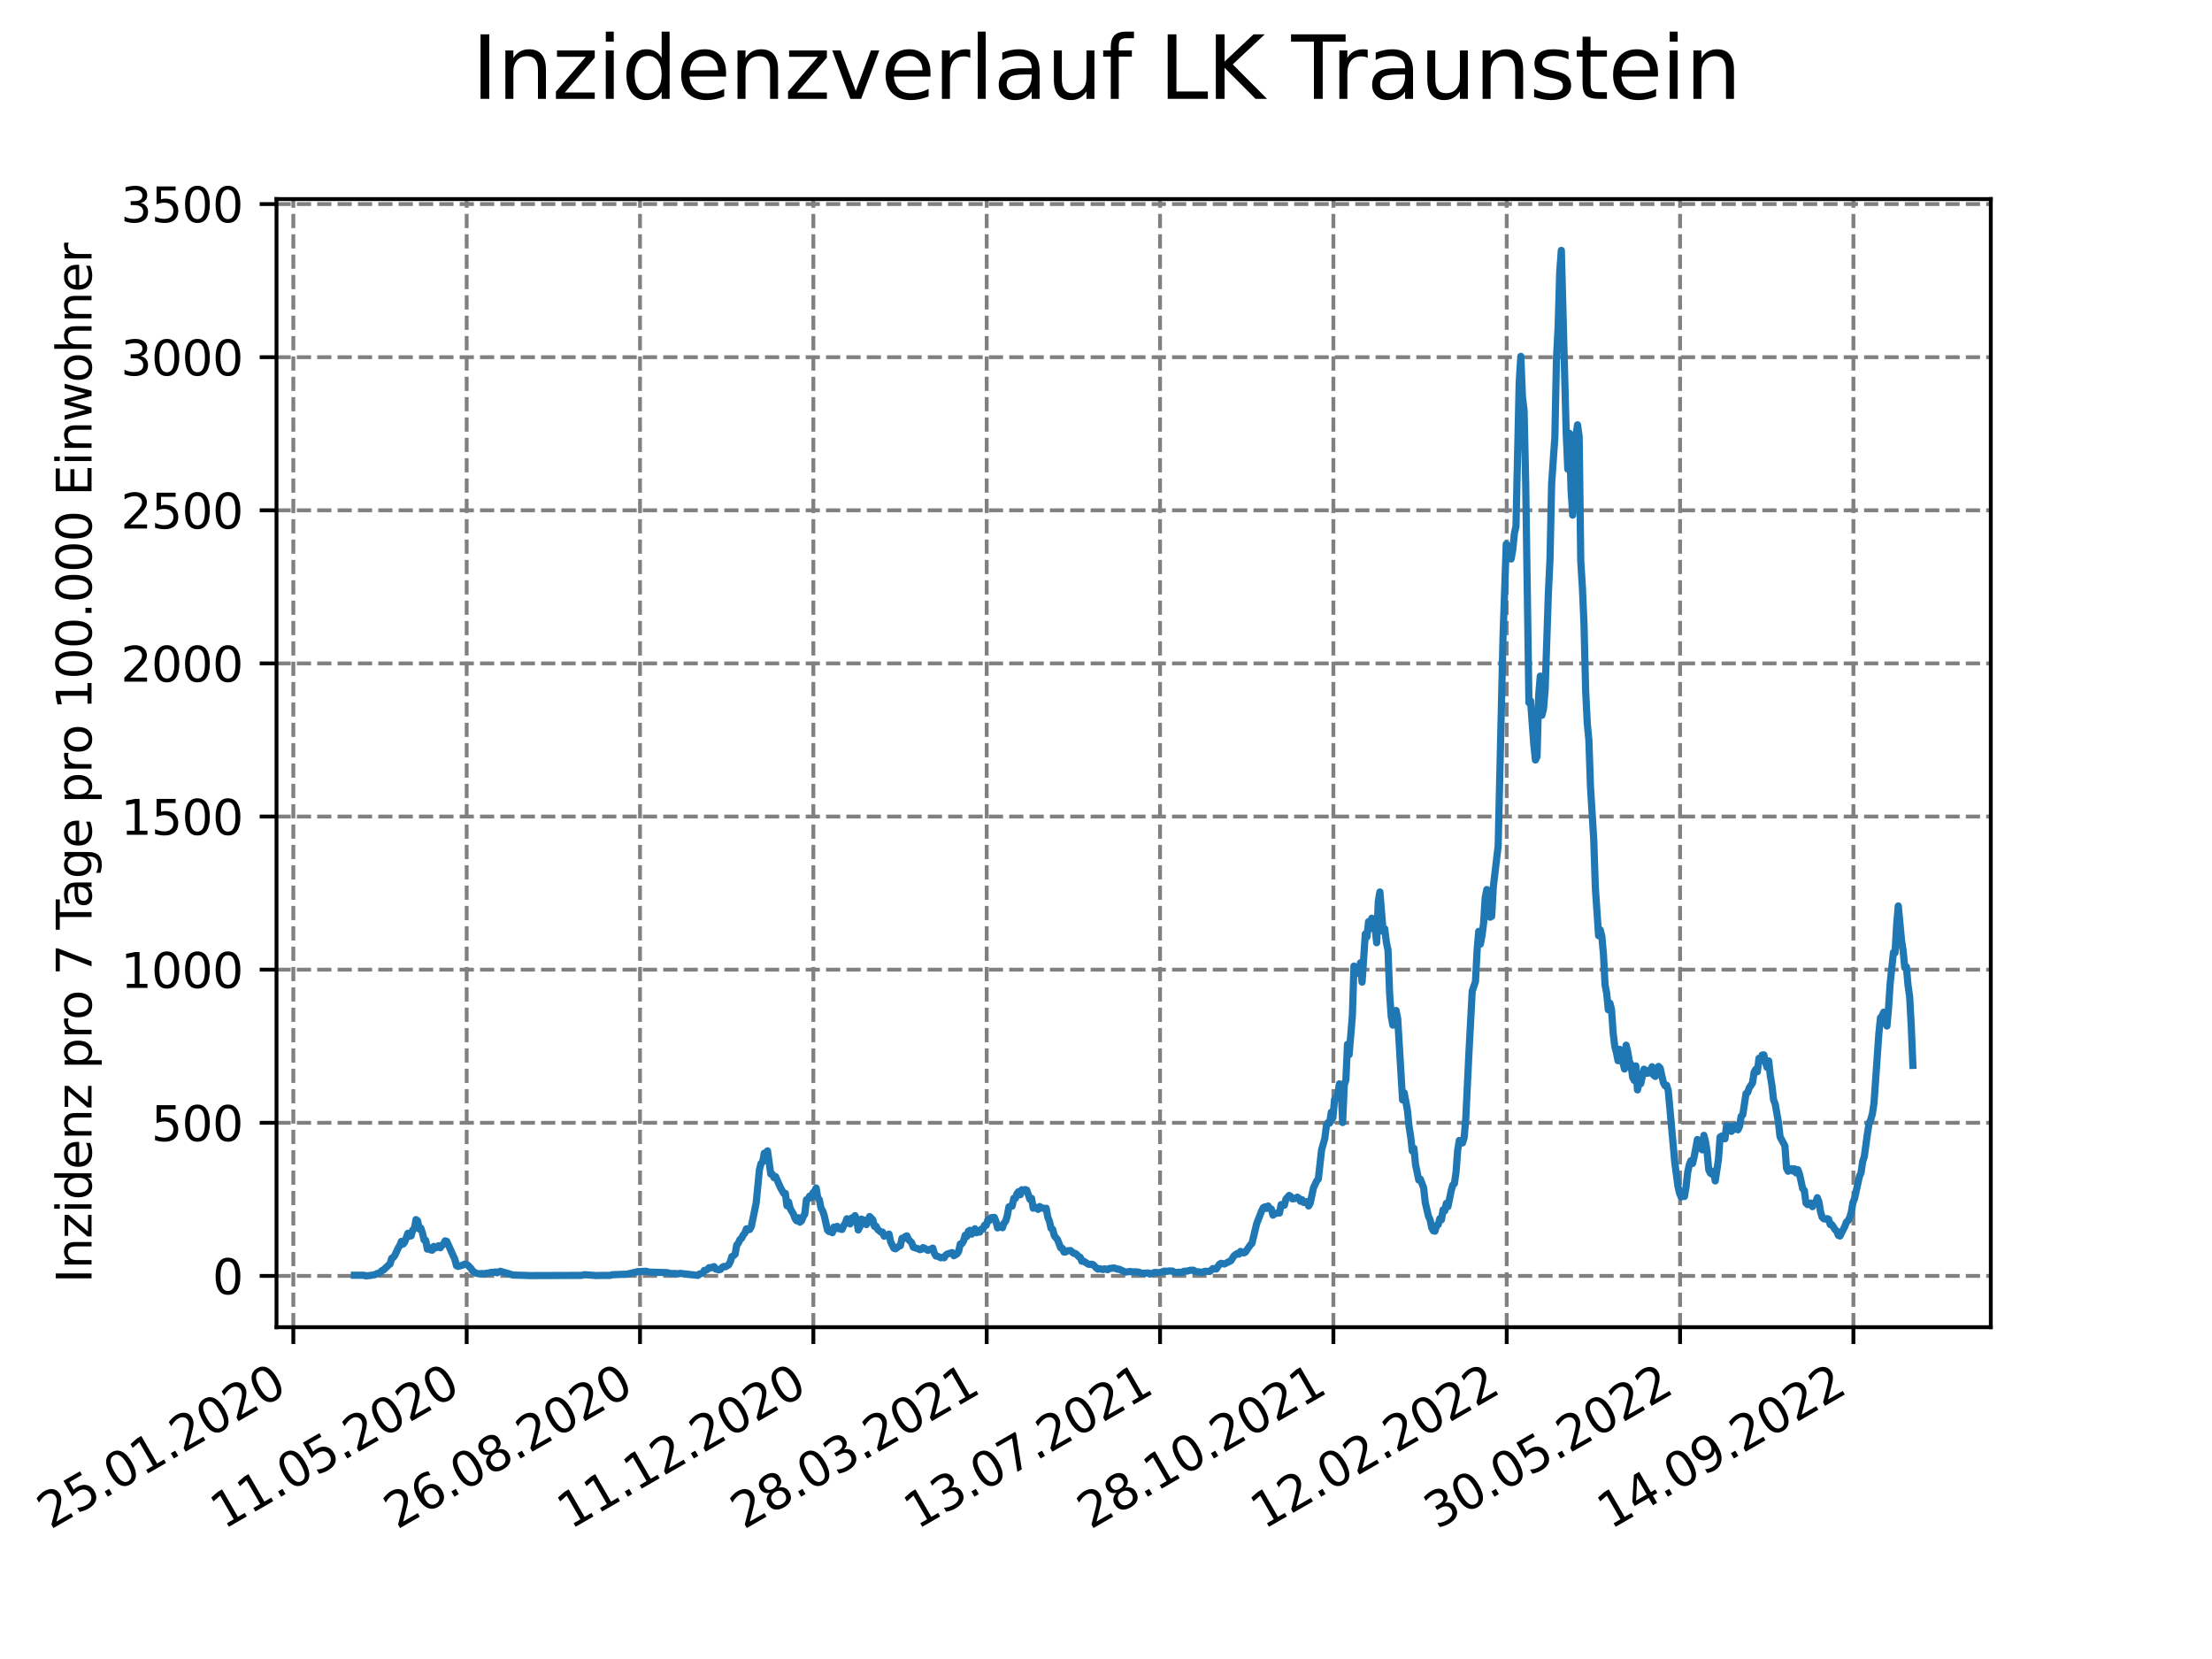 <?xml version="1.0" encoding="utf-8" standalone="no"?>
<!DOCTYPE svg PUBLIC "-//W3C//DTD SVG 1.1//EN"
  "http://www.w3.org/Graphics/SVG/1.1/DTD/svg11.dtd">
<svg xmlns:xlink="http://www.w3.org/1999/xlink" width="460.8pt" height="345.6pt" viewBox="0 0 460.8 345.6" xmlns="http://www.w3.org/2000/svg" version="1.1">
 <defs>
  <style type="text/css">*{stroke-linejoin: round; stroke-linecap: butt}</style>
 </defs>
 <g id="figure_1">
  <g id="patch_1">
   <path d="M 0 345.6 
L 460.8 345.6 
L 460.8 0 
L 0 0 
z
" style="fill: #ffffff"/>
  </g>
  <g id="axes_1">
   <g id="patch_2">
    <path d="M 57.6 276.48 
L 414.72 276.48 
L 414.72 41.472 
L 57.6 41.472 
z
" style="fill: #ffffff"/>
   </g>
   <g id="matplotlib.axis_1">
    <g id="xtick_1">
     <g id="line2d_1">
      <path d="M 61.107 276.48 
L 61.107 41.472 
" clip-path="url(#pf7e7a8c8ab)" style="fill: none; stroke-dasharray: 2.96,1.28; stroke-dashoffset: 0; stroke: #808080; stroke-width: 0.8"/>
     </g>
     <g id="line2d_2">
      <defs>
       <path id="m909bef5f9f" d="M 0 0 
L 0 3.5 
" style="stroke: #000000; stroke-width: 0.8"/>
      </defs>
      <g>
       <use xlink:href="#m909bef5f9f" x="61.107" y="276.48" style="stroke: #000000; stroke-width: 0.8"/>
      </g>
     </g>
     <g id="text_1">
      <!-- 25.01.2020 -->
      <g transform="translate(10.482 318.689) rotate(-30) scale(0.1 -0.1)">
       <defs>
        <path id="DejaVuSans-32" d="M 1228 531 
L 3431 531 
L 3431 0 
L 469 0 
L 469 531 
Q 828 903 1448 1529 
Q 2069 2156 2228 2338 
Q 2531 2678 2651 2914 
Q 2772 3150 2772 3378 
Q 2772 3750 2511 3984 
Q 2250 4219 1831 4219 
Q 1534 4219 1204 4116 
Q 875 4013 500 3803 
L 500 4441 
Q 881 4594 1212 4672 
Q 1544 4750 1819 4750 
Q 2544 4750 2975 4387 
Q 3406 4025 3406 3419 
Q 3406 3131 3298 2873 
Q 3191 2616 2906 2266 
Q 2828 2175 2409 1742 
Q 1991 1309 1228 531 
z
" transform="scale(0.016)"/>
        <path id="DejaVuSans-35" d="M 691 4666 
L 3169 4666 
L 3169 4134 
L 1269 4134 
L 1269 2991 
Q 1406 3038 1543 3061 
Q 1681 3084 1819 3084 
Q 2600 3084 3056 2656 
Q 3513 2228 3513 1497 
Q 3513 744 3044 326 
Q 2575 -91 1722 -91 
Q 1428 -91 1123 -41 
Q 819 9 494 109 
L 494 744 
Q 775 591 1075 516 
Q 1375 441 1709 441 
Q 2250 441 2565 725 
Q 2881 1009 2881 1497 
Q 2881 1984 2565 2268 
Q 2250 2553 1709 2553 
Q 1456 2553 1204 2497 
Q 953 2441 691 2322 
L 691 4666 
z
" transform="scale(0.016)"/>
        <path id="DejaVuSans-2e" d="M 684 794 
L 1344 794 
L 1344 0 
L 684 0 
L 684 794 
z
" transform="scale(0.016)"/>
        <path id="DejaVuSans-30" d="M 2034 4250 
Q 1547 4250 1301 3770 
Q 1056 3291 1056 2328 
Q 1056 1369 1301 889 
Q 1547 409 2034 409 
Q 2525 409 2770 889 
Q 3016 1369 3016 2328 
Q 3016 3291 2770 3770 
Q 2525 4250 2034 4250 
z
M 2034 4750 
Q 2819 4750 3233 4129 
Q 3647 3509 3647 2328 
Q 3647 1150 3233 529 
Q 2819 -91 2034 -91 
Q 1250 -91 836 529 
Q 422 1150 422 2328 
Q 422 3509 836 4129 
Q 1250 4750 2034 4750 
z
" transform="scale(0.016)"/>
        <path id="DejaVuSans-31" d="M 794 531 
L 1825 531 
L 1825 4091 
L 703 3866 
L 703 4441 
L 1819 4666 
L 2450 4666 
L 2450 531 
L 3481 531 
L 3481 0 
L 794 0 
L 794 531 
z
" transform="scale(0.016)"/>
       </defs>
       <use xlink:href="#DejaVuSans-32"/>
       <use xlink:href="#DejaVuSans-35" x="63.623"/>
       <use xlink:href="#DejaVuSans-2e" x="127.246"/>
       <use xlink:href="#DejaVuSans-30" x="159.033"/>
       <use xlink:href="#DejaVuSans-31" x="222.656"/>
       <use xlink:href="#DejaVuSans-2e" x="286.279"/>
       <use xlink:href="#DejaVuSans-32" x="318.066"/>
       <use xlink:href="#DejaVuSans-30" x="381.689"/>
       <use xlink:href="#DejaVuSans-32" x="445.312"/>
       <use xlink:href="#DejaVuSans-30" x="508.936"/>
      </g>
     </g>
    </g>
    <g id="xtick_2">
     <g id="line2d_3">
      <path d="M 97.217 276.48 
L 97.217 41.472 
" clip-path="url(#pf7e7a8c8ab)" style="fill: none; stroke-dasharray: 2.96,1.28; stroke-dashoffset: 0; stroke: #808080; stroke-width: 0.8"/>
     </g>
     <g id="line2d_4">
      <g>
       <use xlink:href="#m909bef5f9f" x="97.217" y="276.48" style="stroke: #000000; stroke-width: 0.8"/>
      </g>
     </g>
     <g id="text_2">
      <!-- 11.05.2020 -->
      <g transform="translate(46.592 318.689) rotate(-30) scale(0.1 -0.1)">
       <use xlink:href="#DejaVuSans-31"/>
       <use xlink:href="#DejaVuSans-31" x="63.623"/>
       <use xlink:href="#DejaVuSans-2e" x="127.246"/>
       <use xlink:href="#DejaVuSans-30" x="159.033"/>
       <use xlink:href="#DejaVuSans-35" x="222.656"/>
       <use xlink:href="#DejaVuSans-2e" x="286.279"/>
       <use xlink:href="#DejaVuSans-32" x="318.066"/>
       <use xlink:href="#DejaVuSans-30" x="381.689"/>
       <use xlink:href="#DejaVuSans-32" x="445.312"/>
       <use xlink:href="#DejaVuSans-30" x="508.936"/>
      </g>
     </g>
    </g>
    <g id="xtick_3">
     <g id="line2d_5">
      <path d="M 133.327 276.48 
L 133.327 41.472 
" clip-path="url(#pf7e7a8c8ab)" style="fill: none; stroke-dasharray: 2.96,1.28; stroke-dashoffset: 0; stroke: #808080; stroke-width: 0.8"/>
     </g>
     <g id="line2d_6">
      <g>
       <use xlink:href="#m909bef5f9f" x="133.327" y="276.48" style="stroke: #000000; stroke-width: 0.8"/>
      </g>
     </g>
     <g id="text_3">
      <!-- 26.08.2020 -->
      <g transform="translate(82.702 318.689) rotate(-30) scale(0.1 -0.1)">
       <defs>
        <path id="DejaVuSans-36" d="M 2113 2584 
Q 1688 2584 1439 2293 
Q 1191 2003 1191 1497 
Q 1191 994 1439 701 
Q 1688 409 2113 409 
Q 2538 409 2786 701 
Q 3034 994 3034 1497 
Q 3034 2003 2786 2293 
Q 2538 2584 2113 2584 
z
M 3366 4563 
L 3366 3988 
Q 3128 4100 2886 4159 
Q 2644 4219 2406 4219 
Q 1781 4219 1451 3797 
Q 1122 3375 1075 2522 
Q 1259 2794 1537 2939 
Q 1816 3084 2150 3084 
Q 2853 3084 3261 2657 
Q 3669 2231 3669 1497 
Q 3669 778 3244 343 
Q 2819 -91 2113 -91 
Q 1303 -91 875 529 
Q 447 1150 447 2328 
Q 447 3434 972 4092 
Q 1497 4750 2381 4750 
Q 2619 4750 2861 4703 
Q 3103 4656 3366 4563 
z
" transform="scale(0.016)"/>
        <path id="DejaVuSans-38" d="M 2034 2216 
Q 1584 2216 1326 1975 
Q 1069 1734 1069 1313 
Q 1069 891 1326 650 
Q 1584 409 2034 409 
Q 2484 409 2743 651 
Q 3003 894 3003 1313 
Q 3003 1734 2745 1975 
Q 2488 2216 2034 2216 
z
M 1403 2484 
Q 997 2584 770 2862 
Q 544 3141 544 3541 
Q 544 4100 942 4425 
Q 1341 4750 2034 4750 
Q 2731 4750 3128 4425 
Q 3525 4100 3525 3541 
Q 3525 3141 3298 2862 
Q 3072 2584 2669 2484 
Q 3125 2378 3379 2068 
Q 3634 1759 3634 1313 
Q 3634 634 3220 271 
Q 2806 -91 2034 -91 
Q 1263 -91 848 271 
Q 434 634 434 1313 
Q 434 1759 690 2068 
Q 947 2378 1403 2484 
z
M 1172 3481 
Q 1172 3119 1398 2916 
Q 1625 2713 2034 2713 
Q 2441 2713 2670 2916 
Q 2900 3119 2900 3481 
Q 2900 3844 2670 4047 
Q 2441 4250 2034 4250 
Q 1625 4250 1398 4047 
Q 1172 3844 1172 3481 
z
" transform="scale(0.016)"/>
       </defs>
       <use xlink:href="#DejaVuSans-32"/>
       <use xlink:href="#DejaVuSans-36" x="63.623"/>
       <use xlink:href="#DejaVuSans-2e" x="127.246"/>
       <use xlink:href="#DejaVuSans-30" x="159.033"/>
       <use xlink:href="#DejaVuSans-38" x="222.656"/>
       <use xlink:href="#DejaVuSans-2e" x="286.279"/>
       <use xlink:href="#DejaVuSans-32" x="318.066"/>
       <use xlink:href="#DejaVuSans-30" x="381.689"/>
       <use xlink:href="#DejaVuSans-32" x="445.312"/>
       <use xlink:href="#DejaVuSans-30" x="508.936"/>
      </g>
     </g>
    </g>
    <g id="xtick_4">
     <g id="line2d_7">
      <path d="M 169.438 276.48 
L 169.438 41.472 
" clip-path="url(#pf7e7a8c8ab)" style="fill: none; stroke-dasharray: 2.96,1.28; stroke-dashoffset: 0; stroke: #808080; stroke-width: 0.8"/>
     </g>
     <g id="line2d_8">
      <g>
       <use xlink:href="#m909bef5f9f" x="169.438" y="276.48" style="stroke: #000000; stroke-width: 0.8"/>
      </g>
     </g>
     <g id="text_4">
      <!-- 11.12.2020 -->
      <g transform="translate(118.812 318.689) rotate(-30) scale(0.1 -0.1)">
       <use xlink:href="#DejaVuSans-31"/>
       <use xlink:href="#DejaVuSans-31" x="63.623"/>
       <use xlink:href="#DejaVuSans-2e" x="127.246"/>
       <use xlink:href="#DejaVuSans-31" x="159.033"/>
       <use xlink:href="#DejaVuSans-32" x="222.656"/>
       <use xlink:href="#DejaVuSans-2e" x="286.279"/>
       <use xlink:href="#DejaVuSans-32" x="318.066"/>
       <use xlink:href="#DejaVuSans-30" x="381.689"/>
       <use xlink:href="#DejaVuSans-32" x="445.312"/>
       <use xlink:href="#DejaVuSans-30" x="508.936"/>
      </g>
     </g>
    </g>
    <g id="xtick_5">
     <g id="line2d_9">
      <path d="M 205.548 276.48 
L 205.548 41.472 
" clip-path="url(#pf7e7a8c8ab)" style="fill: none; stroke-dasharray: 2.96,1.28; stroke-dashoffset: 0; stroke: #808080; stroke-width: 0.8"/>
     </g>
     <g id="line2d_10">
      <g>
       <use xlink:href="#m909bef5f9f" x="205.548" y="276.48" style="stroke: #000000; stroke-width: 0.8"/>
      </g>
     </g>
     <g id="text_5">
      <!-- 28.03.2021 -->
      <g transform="translate(154.923 318.689) rotate(-30) scale(0.1 -0.1)">
       <defs>
        <path id="DejaVuSans-33" d="M 2597 2516 
Q 3050 2419 3304 2112 
Q 3559 1806 3559 1356 
Q 3559 666 3084 287 
Q 2609 -91 1734 -91 
Q 1441 -91 1130 -33 
Q 819 25 488 141 
L 488 750 
Q 750 597 1062 519 
Q 1375 441 1716 441 
Q 2309 441 2620 675 
Q 2931 909 2931 1356 
Q 2931 1769 2642 2001 
Q 2353 2234 1838 2234 
L 1294 2234 
L 1294 2753 
L 1863 2753 
Q 2328 2753 2575 2939 
Q 2822 3125 2822 3475 
Q 2822 3834 2567 4026 
Q 2313 4219 1838 4219 
Q 1578 4219 1281 4162 
Q 984 4106 628 3988 
L 628 4550 
Q 988 4650 1302 4700 
Q 1616 4750 1894 4750 
Q 2613 4750 3031 4423 
Q 3450 4097 3450 3541 
Q 3450 3153 3228 2886 
Q 3006 2619 2597 2516 
z
" transform="scale(0.016)"/>
       </defs>
       <use xlink:href="#DejaVuSans-32"/>
       <use xlink:href="#DejaVuSans-38" x="63.623"/>
       <use xlink:href="#DejaVuSans-2e" x="127.246"/>
       <use xlink:href="#DejaVuSans-30" x="159.033"/>
       <use xlink:href="#DejaVuSans-33" x="222.656"/>
       <use xlink:href="#DejaVuSans-2e" x="286.279"/>
       <use xlink:href="#DejaVuSans-32" x="318.066"/>
       <use xlink:href="#DejaVuSans-30" x="381.689"/>
       <use xlink:href="#DejaVuSans-32" x="445.312"/>
       <use xlink:href="#DejaVuSans-31" x="508.936"/>
      </g>
     </g>
    </g>
    <g id="xtick_6">
     <g id="line2d_11">
      <path d="M 241.658 276.48 
L 241.658 41.472 
" clip-path="url(#pf7e7a8c8ab)" style="fill: none; stroke-dasharray: 2.96,1.28; stroke-dashoffset: 0; stroke: #808080; stroke-width: 0.8"/>
     </g>
     <g id="line2d_12">
      <g>
       <use xlink:href="#m909bef5f9f" x="241.658" y="276.48" style="stroke: #000000; stroke-width: 0.8"/>
      </g>
     </g>
     <g id="text_6">
      <!-- 13.07.2021 -->
      <g transform="translate(191.033 318.689) rotate(-30) scale(0.1 -0.1)">
       <defs>
        <path id="DejaVuSans-37" d="M 525 4666 
L 3525 4666 
L 3525 4397 
L 1831 0 
L 1172 0 
L 2766 4134 
L 525 4134 
L 525 4666 
z
" transform="scale(0.016)"/>
       </defs>
       <use xlink:href="#DejaVuSans-31"/>
       <use xlink:href="#DejaVuSans-33" x="63.623"/>
       <use xlink:href="#DejaVuSans-2e" x="127.246"/>
       <use xlink:href="#DejaVuSans-30" x="159.033"/>
       <use xlink:href="#DejaVuSans-37" x="222.656"/>
       <use xlink:href="#DejaVuSans-2e" x="286.279"/>
       <use xlink:href="#DejaVuSans-32" x="318.066"/>
       <use xlink:href="#DejaVuSans-30" x="381.689"/>
       <use xlink:href="#DejaVuSans-32" x="445.312"/>
       <use xlink:href="#DejaVuSans-31" x="508.936"/>
      </g>
     </g>
    </g>
    <g id="xtick_7">
     <g id="line2d_13">
      <path d="M 277.768 276.48 
L 277.768 41.472 
" clip-path="url(#pf7e7a8c8ab)" style="fill: none; stroke-dasharray: 2.96,1.28; stroke-dashoffset: 0; stroke: #808080; stroke-width: 0.8"/>
     </g>
     <g id="line2d_14">
      <g>
       <use xlink:href="#m909bef5f9f" x="277.768" y="276.48" style="stroke: #000000; stroke-width: 0.8"/>
      </g>
     </g>
     <g id="text_7">
      <!-- 28.10.2021 -->
      <g transform="translate(227.143 318.689) rotate(-30) scale(0.1 -0.1)">
       <use xlink:href="#DejaVuSans-32"/>
       <use xlink:href="#DejaVuSans-38" x="63.623"/>
       <use xlink:href="#DejaVuSans-2e" x="127.246"/>
       <use xlink:href="#DejaVuSans-31" x="159.033"/>
       <use xlink:href="#DejaVuSans-30" x="222.656"/>
       <use xlink:href="#DejaVuSans-2e" x="286.279"/>
       <use xlink:href="#DejaVuSans-32" x="318.066"/>
       <use xlink:href="#DejaVuSans-30" x="381.689"/>
       <use xlink:href="#DejaVuSans-32" x="445.312"/>
       <use xlink:href="#DejaVuSans-31" x="508.936"/>
      </g>
     </g>
    </g>
    <g id="xtick_8">
     <g id="line2d_15">
      <path d="M 313.879 276.48 
L 313.879 41.472 
" clip-path="url(#pf7e7a8c8ab)" style="fill: none; stroke-dasharray: 2.96,1.28; stroke-dashoffset: 0; stroke: #808080; stroke-width: 0.8"/>
     </g>
     <g id="line2d_16">
      <g>
       <use xlink:href="#m909bef5f9f" x="313.879" y="276.48" style="stroke: #000000; stroke-width: 0.8"/>
      </g>
     </g>
     <g id="text_8">
      <!-- 12.02.2022 -->
      <g transform="translate(263.253 318.689) rotate(-30) scale(0.1 -0.1)">
       <use xlink:href="#DejaVuSans-31"/>
       <use xlink:href="#DejaVuSans-32" x="63.623"/>
       <use xlink:href="#DejaVuSans-2e" x="127.246"/>
       <use xlink:href="#DejaVuSans-30" x="159.033"/>
       <use xlink:href="#DejaVuSans-32" x="222.656"/>
       <use xlink:href="#DejaVuSans-2e" x="286.279"/>
       <use xlink:href="#DejaVuSans-32" x="318.066"/>
       <use xlink:href="#DejaVuSans-30" x="381.689"/>
       <use xlink:href="#DejaVuSans-32" x="445.312"/>
       <use xlink:href="#DejaVuSans-32" x="508.936"/>
      </g>
     </g>
    </g>
    <g id="xtick_9">
     <g id="line2d_17">
      <path d="M 349.989 276.48 
L 349.989 41.472 
" clip-path="url(#pf7e7a8c8ab)" style="fill: none; stroke-dasharray: 2.96,1.28; stroke-dashoffset: 0; stroke: #808080; stroke-width: 0.8"/>
     </g>
     <g id="line2d_18">
      <g>
       <use xlink:href="#m909bef5f9f" x="349.989" y="276.48" style="stroke: #000000; stroke-width: 0.8"/>
      </g>
     </g>
     <g id="text_9">
      <!-- 30.05.2022 -->
      <g transform="translate(299.364 318.689) rotate(-30) scale(0.1 -0.1)">
       <use xlink:href="#DejaVuSans-33"/>
       <use xlink:href="#DejaVuSans-30" x="63.623"/>
       <use xlink:href="#DejaVuSans-2e" x="127.246"/>
       <use xlink:href="#DejaVuSans-30" x="159.033"/>
       <use xlink:href="#DejaVuSans-35" x="222.656"/>
       <use xlink:href="#DejaVuSans-2e" x="286.279"/>
       <use xlink:href="#DejaVuSans-32" x="318.066"/>
       <use xlink:href="#DejaVuSans-30" x="381.689"/>
       <use xlink:href="#DejaVuSans-32" x="445.312"/>
       <use xlink:href="#DejaVuSans-32" x="508.936"/>
      </g>
     </g>
    </g>
    <g id="xtick_10">
     <g id="line2d_19">
      <path d="M 386.099 276.48 
L 386.099 41.472 
" clip-path="url(#pf7e7a8c8ab)" style="fill: none; stroke-dasharray: 2.96,1.28; stroke-dashoffset: 0; stroke: #808080; stroke-width: 0.8"/>
     </g>
     <g id="line2d_20">
      <g>
       <use xlink:href="#m909bef5f9f" x="386.099" y="276.48" style="stroke: #000000; stroke-width: 0.8"/>
      </g>
     </g>
     <g id="text_10">
      <!-- 14.09.2022 -->
      <g transform="translate(335.474 318.689) rotate(-30) scale(0.1 -0.1)">
       <defs>
        <path id="DejaVuSans-34" d="M 2419 4116 
L 825 1625 
L 2419 1625 
L 2419 4116 
z
M 2253 4666 
L 3047 4666 
L 3047 1625 
L 3713 1625 
L 3713 1100 
L 3047 1100 
L 3047 0 
L 2419 0 
L 2419 1100 
L 313 1100 
L 313 1709 
L 2253 4666 
z
" transform="scale(0.016)"/>
        <path id="DejaVuSans-39" d="M 703 97 
L 703 672 
Q 941 559 1184 500 
Q 1428 441 1663 441 
Q 2288 441 2617 861 
Q 2947 1281 2994 2138 
Q 2813 1869 2534 1725 
Q 2256 1581 1919 1581 
Q 1219 1581 811 2004 
Q 403 2428 403 3163 
Q 403 3881 828 4315 
Q 1253 4750 1959 4750 
Q 2769 4750 3195 4129 
Q 3622 3509 3622 2328 
Q 3622 1225 3098 567 
Q 2575 -91 1691 -91 
Q 1453 -91 1209 -44 
Q 966 3 703 97 
z
M 1959 2075 
Q 2384 2075 2632 2365 
Q 2881 2656 2881 3163 
Q 2881 3666 2632 3958 
Q 2384 4250 1959 4250 
Q 1534 4250 1286 3958 
Q 1038 3666 1038 3163 
Q 1038 2656 1286 2365 
Q 1534 2075 1959 2075 
z
" transform="scale(0.016)"/>
       </defs>
       <use xlink:href="#DejaVuSans-31"/>
       <use xlink:href="#DejaVuSans-34" x="63.623"/>
       <use xlink:href="#DejaVuSans-2e" x="127.246"/>
       <use xlink:href="#DejaVuSans-30" x="159.033"/>
       <use xlink:href="#DejaVuSans-39" x="222.656"/>
       <use xlink:href="#DejaVuSans-2e" x="286.279"/>
       <use xlink:href="#DejaVuSans-32" x="318.066"/>
       <use xlink:href="#DejaVuSans-30" x="381.689"/>
       <use xlink:href="#DejaVuSans-32" x="445.312"/>
       <use xlink:href="#DejaVuSans-32" x="508.936"/>
      </g>
     </g>
    </g>
   </g>
   <g id="matplotlib.axis_2">
    <g id="ytick_1">
     <g id="line2d_21">
      <path d="M 57.6 265.798 
L 414.72 265.798 
" clip-path="url(#pf7e7a8c8ab)" style="fill: none; stroke-dasharray: 2.96,1.28; stroke-dashoffset: 0; stroke: #808080; stroke-width: 0.8"/>
     </g>
     <g id="line2d_22">
      <defs>
       <path id="m07e837b33b" d="M 0 0 
L -3.5 0 
" style="stroke: #000000; stroke-width: 0.8"/>
      </defs>
      <g>
       <use xlink:href="#m07e837b33b" x="57.6" y="265.798" style="stroke: #000000; stroke-width: 0.8"/>
      </g>
     </g>
     <g id="text_11">
      <!-- 0 -->
      <g transform="translate(44.237 269.597) scale(0.1 -0.1)">
       <use xlink:href="#DejaVuSans-30"/>
      </g>
     </g>
    </g>
    <g id="ytick_2">
     <g id="line2d_23">
      <path d="M 57.6 233.899 
L 414.72 233.899 
" clip-path="url(#pf7e7a8c8ab)" style="fill: none; stroke-dasharray: 2.96,1.28; stroke-dashoffset: 0; stroke: #808080; stroke-width: 0.8"/>
     </g>
     <g id="line2d_24">
      <g>
       <use xlink:href="#m07e837b33b" x="57.6" y="233.899" style="stroke: #000000; stroke-width: 0.8"/>
      </g>
     </g>
     <g id="text_12">
      <!-- 500 -->
      <g transform="translate(31.512 237.698) scale(0.1 -0.1)">
       <use xlink:href="#DejaVuSans-35"/>
       <use xlink:href="#DejaVuSans-30" x="63.623"/>
       <use xlink:href="#DejaVuSans-30" x="127.246"/>
      </g>
     </g>
    </g>
    <g id="ytick_3">
     <g id="line2d_25">
      <path d="M 57.6 202 
L 414.72 202 
" clip-path="url(#pf7e7a8c8ab)" style="fill: none; stroke-dasharray: 2.96,1.28; stroke-dashoffset: 0; stroke: #808080; stroke-width: 0.8"/>
     </g>
     <g id="line2d_26">
      <g>
       <use xlink:href="#m07e837b33b" x="57.6" y="202" style="stroke: #000000; stroke-width: 0.8"/>
      </g>
     </g>
     <g id="text_13">
      <!-- 1000 -->
      <g transform="translate(25.15 205.799) scale(0.1 -0.1)">
       <use xlink:href="#DejaVuSans-31"/>
       <use xlink:href="#DejaVuSans-30" x="63.623"/>
       <use xlink:href="#DejaVuSans-30" x="127.246"/>
       <use xlink:href="#DejaVuSans-30" x="190.869"/>
      </g>
     </g>
    </g>
    <g id="ytick_4">
     <g id="line2d_27">
      <path d="M 57.6 170.101 
L 414.72 170.101 
" clip-path="url(#pf7e7a8c8ab)" style="fill: none; stroke-dasharray: 2.96,1.28; stroke-dashoffset: 0; stroke: #808080; stroke-width: 0.8"/>
     </g>
     <g id="line2d_28">
      <g>
       <use xlink:href="#m07e837b33b" x="57.6" y="170.101" style="stroke: #000000; stroke-width: 0.8"/>
      </g>
     </g>
     <g id="text_14">
      <!-- 1500 -->
      <g transform="translate(25.15 173.9) scale(0.1 -0.1)">
       <use xlink:href="#DejaVuSans-31"/>
       <use xlink:href="#DejaVuSans-35" x="63.623"/>
       <use xlink:href="#DejaVuSans-30" x="127.246"/>
       <use xlink:href="#DejaVuSans-30" x="190.869"/>
      </g>
     </g>
    </g>
    <g id="ytick_5">
     <g id="line2d_29">
      <path d="M 57.6 138.202 
L 414.72 138.202 
" clip-path="url(#pf7e7a8c8ab)" style="fill: none; stroke-dasharray: 2.96,1.28; stroke-dashoffset: 0; stroke: #808080; stroke-width: 0.8"/>
     </g>
     <g id="line2d_30">
      <g>
       <use xlink:href="#m07e837b33b" x="57.6" y="138.202" style="stroke: #000000; stroke-width: 0.8"/>
      </g>
     </g>
     <g id="text_15">
      <!-- 2000 -->
      <g transform="translate(25.15 142.002) scale(0.1 -0.1)">
       <use xlink:href="#DejaVuSans-32"/>
       <use xlink:href="#DejaVuSans-30" x="63.623"/>
       <use xlink:href="#DejaVuSans-30" x="127.246"/>
       <use xlink:href="#DejaVuSans-30" x="190.869"/>
      </g>
     </g>
    </g>
    <g id="ytick_6">
     <g id="line2d_31">
      <path d="M 57.6 106.304 
L 414.72 106.304 
" clip-path="url(#pf7e7a8c8ab)" style="fill: none; stroke-dasharray: 2.96,1.28; stroke-dashoffset: 0; stroke: #808080; stroke-width: 0.8"/>
     </g>
     <g id="line2d_32">
      <g>
       <use xlink:href="#m07e837b33b" x="57.6" y="106.304" style="stroke: #000000; stroke-width: 0.8"/>
      </g>
     </g>
     <g id="text_16">
      <!-- 2500 -->
      <g transform="translate(25.15 110.103) scale(0.1 -0.1)">
       <use xlink:href="#DejaVuSans-32"/>
       <use xlink:href="#DejaVuSans-35" x="63.623"/>
       <use xlink:href="#DejaVuSans-30" x="127.246"/>
       <use xlink:href="#DejaVuSans-30" x="190.869"/>
      </g>
     </g>
    </g>
    <g id="ytick_7">
     <g id="line2d_33">
      <path d="M 57.6 74.405 
L 414.72 74.405 
" clip-path="url(#pf7e7a8c8ab)" style="fill: none; stroke-dasharray: 2.96,1.28; stroke-dashoffset: 0; stroke: #808080; stroke-width: 0.8"/>
     </g>
     <g id="line2d_34">
      <g>
       <use xlink:href="#m07e837b33b" x="57.6" y="74.405" style="stroke: #000000; stroke-width: 0.8"/>
      </g>
     </g>
     <g id="text_17">
      <!-- 3000 -->
      <g transform="translate(25.15 78.204) scale(0.1 -0.1)">
       <use xlink:href="#DejaVuSans-33"/>
       <use xlink:href="#DejaVuSans-30" x="63.623"/>
       <use xlink:href="#DejaVuSans-30" x="127.246"/>
       <use xlink:href="#DejaVuSans-30" x="190.869"/>
      </g>
     </g>
    </g>
    <g id="ytick_8">
     <g id="line2d_35">
      <path d="M 57.6 42.506 
L 414.72 42.506 
" clip-path="url(#pf7e7a8c8ab)" style="fill: none; stroke-dasharray: 2.96,1.28; stroke-dashoffset: 0; stroke: #808080; stroke-width: 0.8"/>
     </g>
     <g id="line2d_36">
      <g>
       <use xlink:href="#m07e837b33b" x="57.6" y="42.506" style="stroke: #000000; stroke-width: 0.8"/>
      </g>
     </g>
     <g id="text_18">
      <!-- 3500 -->
      <g transform="translate(25.15 46.305) scale(0.1 -0.1)">
       <use xlink:href="#DejaVuSans-33"/>
       <use xlink:href="#DejaVuSans-35" x="63.623"/>
       <use xlink:href="#DejaVuSans-30" x="127.246"/>
       <use xlink:href="#DejaVuSans-30" x="190.869"/>
      </g>
     </g>
    </g>
    <g id="text_19">
     <!-- Inzidenz pro 7 Tage pro 100.000 Einwohner -->
     <g transform="translate(19.07 267.301) rotate(-90) scale(0.1 -0.1)">
      <defs>
       <path id="DejaVuSans-49" d="M 628 4666 
L 1259 4666 
L 1259 0 
L 628 0 
L 628 4666 
z
" transform="scale(0.016)"/>
       <path id="DejaVuSans-6e" d="M 3513 2113 
L 3513 0 
L 2938 0 
L 2938 2094 
Q 2938 2591 2744 2837 
Q 2550 3084 2163 3084 
Q 1697 3084 1428 2787 
Q 1159 2491 1159 1978 
L 1159 0 
L 581 0 
L 581 3500 
L 1159 3500 
L 1159 2956 
Q 1366 3272 1645 3428 
Q 1925 3584 2291 3584 
Q 2894 3584 3203 3211 
Q 3513 2838 3513 2113 
z
" transform="scale(0.016)"/>
       <path id="DejaVuSans-7a" d="M 353 3500 
L 3084 3500 
L 3084 2975 
L 922 459 
L 3084 459 
L 3084 0 
L 275 0 
L 275 525 
L 2438 3041 
L 353 3041 
L 353 3500 
z
" transform="scale(0.016)"/>
       <path id="DejaVuSans-69" d="M 603 3500 
L 1178 3500 
L 1178 0 
L 603 0 
L 603 3500 
z
M 603 4863 
L 1178 4863 
L 1178 4134 
L 603 4134 
L 603 4863 
z
" transform="scale(0.016)"/>
       <path id="DejaVuSans-64" d="M 2906 2969 
L 2906 4863 
L 3481 4863 
L 3481 0 
L 2906 0 
L 2906 525 
Q 2725 213 2448 61 
Q 2172 -91 1784 -91 
Q 1150 -91 751 415 
Q 353 922 353 1747 
Q 353 2572 751 3078 
Q 1150 3584 1784 3584 
Q 2172 3584 2448 3432 
Q 2725 3281 2906 2969 
z
M 947 1747 
Q 947 1113 1208 752 
Q 1469 391 1925 391 
Q 2381 391 2643 752 
Q 2906 1113 2906 1747 
Q 2906 2381 2643 2742 
Q 2381 3103 1925 3103 
Q 1469 3103 1208 2742 
Q 947 2381 947 1747 
z
" transform="scale(0.016)"/>
       <path id="DejaVuSans-65" d="M 3597 1894 
L 3597 1613 
L 953 1613 
Q 991 1019 1311 708 
Q 1631 397 2203 397 
Q 2534 397 2845 478 
Q 3156 559 3463 722 
L 3463 178 
Q 3153 47 2828 -22 
Q 2503 -91 2169 -91 
Q 1331 -91 842 396 
Q 353 884 353 1716 
Q 353 2575 817 3079 
Q 1281 3584 2069 3584 
Q 2775 3584 3186 3129 
Q 3597 2675 3597 1894 
z
M 3022 2063 
Q 3016 2534 2758 2815 
Q 2500 3097 2075 3097 
Q 1594 3097 1305 2825 
Q 1016 2553 972 2059 
L 3022 2063 
z
" transform="scale(0.016)"/>
       <path id="DejaVuSans-20" transform="scale(0.016)"/>
       <path id="DejaVuSans-70" d="M 1159 525 
L 1159 -1331 
L 581 -1331 
L 581 3500 
L 1159 3500 
L 1159 2969 
Q 1341 3281 1617 3432 
Q 1894 3584 2278 3584 
Q 2916 3584 3314 3078 
Q 3713 2572 3713 1747 
Q 3713 922 3314 415 
Q 2916 -91 2278 -91 
Q 1894 -91 1617 61 
Q 1341 213 1159 525 
z
M 3116 1747 
Q 3116 2381 2855 2742 
Q 2594 3103 2138 3103 
Q 1681 3103 1420 2742 
Q 1159 2381 1159 1747 
Q 1159 1113 1420 752 
Q 1681 391 2138 391 
Q 2594 391 2855 752 
Q 3116 1113 3116 1747 
z
" transform="scale(0.016)"/>
       <path id="DejaVuSans-72" d="M 2631 2963 
Q 2534 3019 2420 3045 
Q 2306 3072 2169 3072 
Q 1681 3072 1420 2755 
Q 1159 2438 1159 1844 
L 1159 0 
L 581 0 
L 581 3500 
L 1159 3500 
L 1159 2956 
Q 1341 3275 1631 3429 
Q 1922 3584 2338 3584 
Q 2397 3584 2469 3576 
Q 2541 3569 2628 3553 
L 2631 2963 
z
" transform="scale(0.016)"/>
       <path id="DejaVuSans-6f" d="M 1959 3097 
Q 1497 3097 1228 2736 
Q 959 2375 959 1747 
Q 959 1119 1226 758 
Q 1494 397 1959 397 
Q 2419 397 2687 759 
Q 2956 1122 2956 1747 
Q 2956 2369 2687 2733 
Q 2419 3097 1959 3097 
z
M 1959 3584 
Q 2709 3584 3137 3096 
Q 3566 2609 3566 1747 
Q 3566 888 3137 398 
Q 2709 -91 1959 -91 
Q 1206 -91 779 398 
Q 353 888 353 1747 
Q 353 2609 779 3096 
Q 1206 3584 1959 3584 
z
" transform="scale(0.016)"/>
       <path id="DejaVuSans-54" d="M -19 4666 
L 3928 4666 
L 3928 4134 
L 2272 4134 
L 2272 0 
L 1638 0 
L 1638 4134 
L -19 4134 
L -19 4666 
z
" transform="scale(0.016)"/>
       <path id="DejaVuSans-61" d="M 2194 1759 
Q 1497 1759 1228 1600 
Q 959 1441 959 1056 
Q 959 750 1161 570 
Q 1363 391 1709 391 
Q 2188 391 2477 730 
Q 2766 1069 2766 1631 
L 2766 1759 
L 2194 1759 
z
M 3341 1997 
L 3341 0 
L 2766 0 
L 2766 531 
Q 2569 213 2275 61 
Q 1981 -91 1556 -91 
Q 1019 -91 701 211 
Q 384 513 384 1019 
Q 384 1609 779 1909 
Q 1175 2209 1959 2209 
L 2766 2209 
L 2766 2266 
Q 2766 2663 2505 2880 
Q 2244 3097 1772 3097 
Q 1472 3097 1187 3025 
Q 903 2953 641 2809 
L 641 3341 
Q 956 3463 1253 3523 
Q 1550 3584 1831 3584 
Q 2591 3584 2966 3190 
Q 3341 2797 3341 1997 
z
" transform="scale(0.016)"/>
       <path id="DejaVuSans-67" d="M 2906 1791 
Q 2906 2416 2648 2759 
Q 2391 3103 1925 3103 
Q 1463 3103 1205 2759 
Q 947 2416 947 1791 
Q 947 1169 1205 825 
Q 1463 481 1925 481 
Q 2391 481 2648 825 
Q 2906 1169 2906 1791 
z
M 3481 434 
Q 3481 -459 3084 -895 
Q 2688 -1331 1869 -1331 
Q 1566 -1331 1297 -1286 
Q 1028 -1241 775 -1147 
L 775 -588 
Q 1028 -725 1275 -790 
Q 1522 -856 1778 -856 
Q 2344 -856 2625 -561 
Q 2906 -266 2906 331 
L 2906 616 
Q 2728 306 2450 153 
Q 2172 0 1784 0 
Q 1141 0 747 490 
Q 353 981 353 1791 
Q 353 2603 747 3093 
Q 1141 3584 1784 3584 
Q 2172 3584 2450 3431 
Q 2728 3278 2906 2969 
L 2906 3500 
L 3481 3500 
L 3481 434 
z
" transform="scale(0.016)"/>
       <path id="DejaVuSans-45" d="M 628 4666 
L 3578 4666 
L 3578 4134 
L 1259 4134 
L 1259 2753 
L 3481 2753 
L 3481 2222 
L 1259 2222 
L 1259 531 
L 3634 531 
L 3634 0 
L 628 0 
L 628 4666 
z
" transform="scale(0.016)"/>
       <path id="DejaVuSans-77" d="M 269 3500 
L 844 3500 
L 1563 769 
L 2278 3500 
L 2956 3500 
L 3675 769 
L 4391 3500 
L 4966 3500 
L 4050 0 
L 3372 0 
L 2619 2869 
L 1863 0 
L 1184 0 
L 269 3500 
z
" transform="scale(0.016)"/>
       <path id="DejaVuSans-68" d="M 3513 2113 
L 3513 0 
L 2938 0 
L 2938 2094 
Q 2938 2591 2744 2837 
Q 2550 3084 2163 3084 
Q 1697 3084 1428 2787 
Q 1159 2491 1159 1978 
L 1159 0 
L 581 0 
L 581 4863 
L 1159 4863 
L 1159 2956 
Q 1366 3272 1645 3428 
Q 1925 3584 2291 3584 
Q 2894 3584 3203 3211 
Q 3513 2838 3513 2113 
z
" transform="scale(0.016)"/>
      </defs>
      <use xlink:href="#DejaVuSans-49"/>
      <use xlink:href="#DejaVuSans-6e" x="29.492"/>
      <use xlink:href="#DejaVuSans-7a" x="92.871"/>
      <use xlink:href="#DejaVuSans-69" x="145.361"/>
      <use xlink:href="#DejaVuSans-64" x="173.145"/>
      <use xlink:href="#DejaVuSans-65" x="236.621"/>
      <use xlink:href="#DejaVuSans-6e" x="298.145"/>
      <use xlink:href="#DejaVuSans-7a" x="361.523"/>
      <use xlink:href="#DejaVuSans-20" x="414.014"/>
      <use xlink:href="#DejaVuSans-70" x="445.801"/>
      <use xlink:href="#DejaVuSans-72" x="509.277"/>
      <use xlink:href="#DejaVuSans-6f" x="548.141"/>
      <use xlink:href="#DejaVuSans-20" x="609.322"/>
      <use xlink:href="#DejaVuSans-37" x="641.109"/>
      <use xlink:href="#DejaVuSans-20" x="704.732"/>
      <use xlink:href="#DejaVuSans-54" x="736.52"/>
      <use xlink:href="#DejaVuSans-61" x="781.104"/>
      <use xlink:href="#DejaVuSans-67" x="842.383"/>
      <use xlink:href="#DejaVuSans-65" x="905.859"/>
      <use xlink:href="#DejaVuSans-20" x="967.383"/>
      <use xlink:href="#DejaVuSans-70" x="999.17"/>
      <use xlink:href="#DejaVuSans-72" x="1062.646"/>
      <use xlink:href="#DejaVuSans-6f" x="1101.51"/>
      <use xlink:href="#DejaVuSans-20" x="1162.691"/>
      <use xlink:href="#DejaVuSans-31" x="1194.479"/>
      <use xlink:href="#DejaVuSans-30" x="1258.102"/>
      <use xlink:href="#DejaVuSans-30" x="1321.725"/>
      <use xlink:href="#DejaVuSans-2e" x="1385.348"/>
      <use xlink:href="#DejaVuSans-30" x="1417.135"/>
      <use xlink:href="#DejaVuSans-30" x="1480.758"/>
      <use xlink:href="#DejaVuSans-30" x="1544.381"/>
      <use xlink:href="#DejaVuSans-20" x="1608.004"/>
      <use xlink:href="#DejaVuSans-45" x="1639.791"/>
      <use xlink:href="#DejaVuSans-69" x="1702.975"/>
      <use xlink:href="#DejaVuSans-6e" x="1730.758"/>
      <use xlink:href="#DejaVuSans-77" x="1794.137"/>
      <use xlink:href="#DejaVuSans-6f" x="1875.924"/>
      <use xlink:href="#DejaVuSans-68" x="1937.105"/>
      <use xlink:href="#DejaVuSans-6e" x="2000.484"/>
      <use xlink:href="#DejaVuSans-65" x="2063.863"/>
      <use xlink:href="#DejaVuSans-72" x="2125.387"/>
     </g>
    </g>
   </g>
   <g id="line2d_37">
    <path d="M 73.833 265.654 
L 75.858 265.654 
L 76.195 265.798 
L 77.208 265.69 
L 78.22 265.51 
L 78.557 265.294 
L 78.895 265.258 
L 79.232 265.042 
L 79.57 264.682 
L 79.907 264.539 
L 80.92 263.567 
L 81.257 263.315 
L 81.595 262.128 
L 81.932 261.948 
L 82.27 261.48 
L 82.945 260.005 
L 83.282 259.466 
L 83.62 258.602 
L 83.957 259.178 
L 84.295 258.782 
L 84.97 256.911 
L 85.307 257.523 
L 85.644 257.451 
L 85.982 256.227 
L 86.319 255.976 
L 86.657 254.069 
L 86.994 254.32 
L 87.332 256.012 
L 87.669 255.832 
L 88.007 256.875 
L 88.344 258.314 
L 88.682 258.386 
L 89.019 260.221 
L 89.357 259.897 
L 89.694 260.365 
L 90.032 260.437 
L 90.369 259.645 
L 90.707 259.969 
L 91.044 259.861 
L 91.382 259.501 
L 91.719 259.933 
L 92.057 259.43 
L 92.394 259.142 
L 92.732 258.494 
L 93.069 258.602 
L 94.756 262.344 
L 95.094 263.675 
L 95.431 263.819 
L 96.444 263.531 
L 96.781 263.351 
L 97.119 263.387 
L 97.456 263.567 
L 98.131 264.251 
L 98.469 264.79 
L 99.144 265.222 
L 99.819 265.366 
L 100.494 265.294 
L 100.831 265.402 
L 101.169 265.258 
L 101.843 265.186 
L 102.181 265.078 
L 102.856 265.042 
L 103.193 264.97 
L 103.531 265.15 
L 104.206 264.826 
L 106.906 265.618 
L 109.605 265.69 
L 110.28 265.726 
L 121.08 265.69 
L 121.755 265.546 
L 123.442 265.654 
L 124.117 265.726 
L 125.467 265.69 
L 127.154 265.69 
L 127.492 265.546 
L 130.529 265.438 
L 131.542 265.222 
L 132.892 264.898 
L 134.579 264.826 
L 135.254 265.006 
L 138.966 265.114 
L 139.641 265.294 
L 140.654 265.294 
L 141.328 265.366 
L 141.666 265.258 
L 145.378 265.69 
L 145.716 265.402 
L 146.391 265.222 
L 146.728 264.646 
L 147.066 264.611 
L 147.403 264.431 
L 147.741 264.071 
L 148.078 264.107 
L 148.753 263.855 
L 149.09 264.359 
L 149.765 264.539 
L 150.103 264.431 
L 150.44 263.999 
L 150.778 263.819 
L 151.115 263.891 
L 151.79 263.495 
L 152.128 262.848 
L 152.465 261.768 
L 152.803 261.588 
L 153.14 261.264 
L 153.478 259.358 
L 153.815 258.962 
L 154.153 258.206 
L 154.49 257.954 
L 154.828 257.271 
L 155.165 256.875 
L 155.503 255.976 
L 155.84 256.191 
L 156.178 256.119 
L 156.515 255.508 
L 157.527 250.579 
L 158.202 243.671 
L 158.54 242.375 
L 158.877 242.016 
L 159.215 240.217 
L 159.552 240.397 
L 159.89 239.749 
L 160.565 244.57 
L 160.902 244.606 
L 161.24 245.326 
L 161.577 245.11 
L 162.59 247.413 
L 163.265 248.6 
L 163.602 248.6 
L 163.94 251.19 
L 164.277 250.399 
L 164.615 251.766 
L 165.289 252.917 
L 165.627 253.853 
L 165.964 254.32 
L 166.302 253.673 
L 166.639 254.608 
L 166.977 254.32 
L 167.314 253.457 
L 167.652 252.917 
L 167.989 249.931 
L 168.327 249.787 
L 168.664 249.175 
L 169.002 249.499 
L 169.339 248.492 
L 169.677 248.24 
L 170.014 247.484 
L 170.352 249.499 
L 170.689 249.931 
L 171.027 251.694 
L 171.364 252.234 
L 171.702 253.205 
L 172.377 256.227 
L 172.714 256.551 
L 173.051 256.407 
L 173.389 256.803 
L 173.726 255.616 
L 174.064 255.976 
L 174.401 255.472 
L 174.739 255.94 
L 175.414 256.119 
L 175.751 255.328 
L 176.089 254.824 
L 176.426 253.889 
L 176.764 254.644 
L 177.101 254.968 
L 177.439 253.709 
L 177.776 253.889 
L 178.114 253.241 
L 178.451 254.069 
L 178.789 256.227 
L 179.126 255.58 
L 179.464 253.961 
L 179.801 254.177 
L 180.139 254.177 
L 180.476 255.112 
L 180.813 254.716 
L 181.151 253.421 
L 181.826 254.105 
L 182.163 255.472 
L 182.501 255.436 
L 182.838 256.119 
L 183.513 256.659 
L 183.851 256.659 
L 184.188 257.523 
L 184.526 257.271 
L 184.863 257.271 
L 185.201 257.091 
L 185.538 258.71 
L 186.213 260.041 
L 186.551 260.149 
L 187.226 259.645 
L 187.563 259.501 
L 187.901 257.954 
L 188.238 257.99 
L 188.575 257.595 
L 188.913 257.451 
L 189.25 258.206 
L 189.925 258.89 
L 190.263 259.825 
L 191.275 260.149 
L 191.613 260.329 
L 191.95 260.257 
L 192.288 259.897 
L 192.625 260.041 
L 193.3 260.473 
L 194.313 260.005 
L 194.65 261.085 
L 194.988 261.66 
L 195.325 261.696 
L 196 262.02 
L 196.338 261.912 
L 196.675 262.02 
L 197.012 261.48 
L 197.35 261.228 
L 198.362 260.941 
L 198.7 261.588 
L 199.375 261.192 
L 199.712 260.653 
L 200.05 259.142 
L 200.387 259.07 
L 200.725 258.53 
L 201.062 257.307 
L 201.4 257.595 
L 201.737 256.479 
L 202.075 256.299 
L 202.412 257.091 
L 203.087 255.976 
L 203.425 256.803 
L 203.762 256.623 
L 204.1 256.659 
L 204.437 256.047 
L 204.774 256.047 
L 205.112 255.22 
L 205.449 255.256 
L 205.787 254.141 
L 206.124 254.249 
L 206.462 253.673 
L 207.137 253.601 
L 207.474 254.428 
L 207.812 255.796 
L 208.487 255.328 
L 208.824 255.76 
L 209.162 254.788 
L 209.499 254.392 
L 209.837 253.241 
L 210.174 251.406 
L 210.512 251.262 
L 210.849 251.262 
L 211.187 249.643 
L 211.524 249.643 
L 211.862 248.636 
L 212.199 248.24 
L 212.536 248.888 
L 212.874 247.844 
L 213.211 247.988 
L 213.549 247.808 
L 213.886 247.916 
L 214.561 249.859 
L 214.899 249.643 
L 215.236 251.694 
L 215.574 251.478 
L 215.911 251.586 
L 216.249 251.946 
L 216.586 251.334 
L 216.924 251.658 
L 217.261 251.658 
L 217.599 251.838 
L 217.936 251.694 
L 218.274 253.565 
L 218.611 254.392 
L 218.949 255.868 
L 219.286 256.083 
L 219.624 257.415 
L 220.298 258.242 
L 220.973 259.969 
L 221.311 260.041 
L 221.648 260.833 
L 221.986 260.797 
L 222.323 260.581 
L 222.998 260.509 
L 223.673 261.085 
L 224.011 261.121 
L 224.348 261.372 
L 224.686 261.768 
L 225.023 261.912 
L 225.361 262.74 
L 225.698 262.704 
L 226.711 263.351 
L 227.048 263.423 
L 227.386 263.351 
L 227.723 263.459 
L 228.398 264.143 
L 228.735 264.395 
L 229.073 264.287 
L 229.748 264.467 
L 230.085 264.323 
L 230.76 264.503 
L 231.098 264.251 
L 232.11 264.143 
L 232.785 264.395 
L 233.123 264.395 
L 234.473 265.006 
L 235.485 264.862 
L 235.823 264.97 
L 236.497 264.934 
L 237.172 265.006 
L 237.847 265.258 
L 239.197 265.186 
L 239.535 265.402 
L 240.547 265.078 
L 241.56 265.114 
L 242.572 264.79 
L 242.91 264.862 
L 243.585 264.754 
L 244.259 264.79 
L 244.597 265.006 
L 244.934 265.078 
L 245.609 265.042 
L 246.284 265.042 
L 246.622 264.826 
L 247.297 264.79 
L 247.972 264.611 
L 248.647 264.611 
L 248.984 264.934 
L 249.659 264.934 
L 250.334 265.078 
L 251.009 264.826 
L 252.022 264.862 
L 252.696 264.251 
L 253.371 264.359 
L 254.046 263.351 
L 254.384 263.171 
L 255.059 263.315 
L 256.409 262.632 
L 257.084 261.588 
L 257.759 261.121 
L 258.096 261.264 
L 258.434 260.689 
L 259.109 261.013 
L 259.446 260.833 
L 260.458 259.358 
L 260.796 259.034 
L 261.808 254.86 
L 262.821 252.27 
L 263.158 251.586 
L 263.496 251.406 
L 263.833 251.73 
L 264.171 251.226 
L 264.508 251.766 
L 264.846 251.874 
L 265.183 253.133 
L 265.521 252.881 
L 266.196 252.665 
L 266.533 252.701 
L 266.871 250.938 
L 267.546 251.082 
L 267.883 249.787 
L 268.558 249.032 
L 268.895 249.247 
L 269.233 249.751 
L 269.908 249.643 
L 270.245 249.391 
L 270.583 249.607 
L 270.92 250.255 
L 271.258 249.931 
L 271.595 250.507 
L 271.933 250.471 
L 272.27 250.291 
L 272.608 251.226 
L 272.945 250.651 
L 273.62 247.448 
L 274.295 246.009 
L 274.633 245.614 
L 275.308 239.569 
L 275.982 237.158 
L 276.32 234.496 
L 276.657 233.848 
L 276.995 233.956 
L 277.332 231.69 
L 277.67 232.841 
L 278.007 229.099 
L 278.345 228.667 
L 278.682 227.948 
L 279.02 225.789 
L 279.357 226.185 
L 279.695 233.848 
L 280.032 226.041 
L 280.37 224.962 
L 280.707 217.55 
L 281.045 219.709 
L 281.72 211.685 
L 282.057 201.251 
L 282.395 202.259 
L 282.732 201.683 
L 283.07 202.798 
L 283.407 200.568 
L 283.745 204.597 
L 284.419 194.559 
L 284.757 195.171 
L 285.094 192.005 
L 285.432 192.544 
L 285.769 191.285 
L 286.107 193.516 
L 286.444 192.904 
L 286.782 196.394 
L 287.119 187.795 
L 287.457 185.816 
L 288.132 194.056 
L 288.469 193.48 
L 288.807 196.322 
L 289.144 197.905 
L 289.482 206.936 
L 289.819 211.757 
L 290.157 213.556 
L 290.832 210.498 
L 291.169 212.225 
L 292.181 229.135 
L 292.519 227.66 
L 293.194 231.294 
L 293.531 234.676 
L 293.869 236.763 
L 294.206 239.785 
L 294.544 239.209 
L 294.881 242.591 
L 295.556 245.829 
L 295.894 245.65 
L 296.569 247.448 
L 296.906 250.507 
L 297.581 253.385 
L 297.919 254.105 
L 298.256 255.76 
L 298.594 256.407 
L 298.931 256.479 
L 299.269 255.256 
L 299.606 255.112 
L 299.943 253.853 
L 300.281 254.105 
L 300.618 252.018 
L 300.956 252.27 
L 301.293 250.687 
L 301.631 251.37 
L 302.306 248.06 
L 302.643 246.873 
L 302.981 246.549 
L 303.318 244.174 
L 303.656 239.677 
L 303.993 237.59 
L 304.331 237.662 
L 304.668 238.094 
L 305.006 236.979 
L 305.343 233.093 
L 306.018 219.097 
L 306.693 206.468 
L 307.368 204.49 
L 307.705 198.013 
L 308.043 194.02 
L 308.38 196.682 
L 308.718 194.955 
L 309.055 192.365 
L 309.393 187.004 
L 309.73 185.313 
L 310.068 188.911 
L 310.405 191.069 
L 310.743 190.889 
L 311.08 184.773 
L 312.093 176.246 
L 313.105 132.783 
L 313.78 113.319 
L 314.455 114.578 
L 314.793 116.449 
L 315.13 114.542 
L 315.468 111.16 
L 315.805 109.649 
L 316.48 79.606 
L 316.817 74.245 
L 317.155 82.772 
L 317.492 85.471 
L 317.83 100.69 
L 318.505 146.383 
L 318.842 145.988 
L 319.517 155.054 
L 319.855 158.328 
L 320.192 157.645 
L 320.53 144.98 
L 320.867 140.843 
L 321.205 149.01 
L 321.542 147.643 
L 321.88 143.649 
L 322.555 123.609 
L 322.892 116.557 
L 323.23 100.834 
L 323.904 91.084 
L 324.242 74.677 
L 324.579 68.309 
L 324.917 56.688 
L 325.254 52.154 
L 326.267 90.112 
L 326.604 97.74 
L 326.942 90.256 
L 327.279 101.985 
L 327.617 107.31 
L 327.954 102.237 
L 328.292 90.94 
L 328.629 88.493 
L 328.967 90.94 
L 329.304 116.952 
L 329.642 122.349 
L 329.979 130.121 
L 330.317 143.757 
L 330.654 150.665 
L 330.992 154.155 
L 331.329 163.941 
L 332.004 174.879 
L 332.341 184.881 
L 333.016 194.919 
L 333.354 193.696 
L 333.691 195.027 
L 334.029 198.805 
L 334.366 205.173 
L 334.704 206.936 
L 335.041 210.354 
L 335.379 208.987 
L 335.716 210.354 
L 336.054 215.247 
L 336.391 218.018 
L 336.729 219.241 
L 337.066 220.968 
L 337.404 218.593 
L 338.416 222.695 
L 338.754 217.73 
L 339.091 219.133 
L 339.428 221.148 
L 339.766 221.723 
L 340.103 224.422 
L 340.441 225.07 
L 340.778 222.047 
L 341.116 227.048 
L 341.453 225.501 
L 341.791 225.753 
L 342.466 222.731 
L 342.803 222.983 
L 343.141 223.594 
L 343.478 222.983 
L 343.816 223.522 
L 344.153 222.227 
L 344.491 223.99 
L 344.828 224.242 
L 345.166 223.81 
L 345.503 222.155 
L 345.841 222.515 
L 346.516 225.537 
L 346.853 226.185 
L 347.191 226.077 
L 347.528 227.192 
L 348.878 242.088 
L 349.553 247.161 
L 349.89 248.6 
L 350.228 249.355 
L 350.565 249.14 
L 350.903 249.247 
L 351.24 247.269 
L 351.578 244.21 
L 351.915 242.627 
L 352.253 241.8 
L 352.59 242.375 
L 352.928 240.936 
L 353.603 237.374 
L 354.278 239.245 
L 354.615 239.533 
L 354.953 236.511 
L 355.29 237.842 
L 355.627 240.001 
L 355.965 243.671 
L 356.302 244.39 
L 356.64 244.606 
L 356.977 243.959 
L 357.315 246.009 
L 357.99 241.476 
L 358.327 236.871 
L 358.665 236.655 
L 359.002 237.051 
L 359.34 237.23 
L 359.677 234.496 
L 360.015 235.036 
L 360.352 234.604 
L 360.69 235.683 
L 361.027 235.324 
L 361.365 234.532 
L 361.702 234.388 
L 362.04 235.36 
L 362.377 234.676 
L 362.715 232.553 
L 363.052 232.229 
L 363.727 227.804 
L 364.064 227.588 
L 364.402 226.617 
L 365.077 225.609 
L 365.414 223.379 
L 365.752 222.767 
L 366.089 223.271 
L 366.427 220.464 
L 366.764 220.86 
L 367.102 219.781 
L 367.439 219.745 
L 367.777 221.328 
L 368.114 222.371 
L 368.452 221.004 
L 368.789 224.098 
L 369.127 226.113 
L 369.464 229.099 
L 369.802 229.963 
L 370.477 233.776 
L 370.814 236.799 
L 371.826 238.706 
L 372.164 243.347 
L 372.501 243.995 
L 373.176 243.455 
L 373.514 243.959 
L 373.851 243.491 
L 374.189 244.354 
L 374.526 243.671 
L 374.864 244.57 
L 375.539 247.628 
L 375.876 247.988 
L 376.214 250.615 
L 376.551 250.938 
L 376.889 250.902 
L 377.226 250.615 
L 377.564 251.37 
L 377.901 250.795 
L 378.239 250.507 
L 378.576 249.499 
L 378.914 250.363 
L 379.251 252.414 
L 379.588 253.565 
L 379.926 253.889 
L 380.263 253.961 
L 380.601 253.853 
L 380.938 253.997 
L 381.276 255.112 
L 381.613 255.112 
L 382.288 256.155 
L 382.626 256.479 
L 382.963 257.343 
L 383.301 257.487 
L 384.313 255.472 
L 384.651 254.572 
L 384.988 254.285 
L 385.326 253.637 
L 385.663 252.522 
L 386.001 250.507 
L 386.338 249.679 
L 387.35 245.074 
L 387.688 244.318 
L 388.025 241.98 
L 388.363 240.972 
L 389.038 236.043 
L 389.375 233.992 
L 389.713 233.237 
L 390.05 232.049 
L 390.388 229.783 
L 391.4 215.319 
L 391.738 212.009 
L 392.075 211.649 
L 392.413 210.858 
L 393.088 213.736 
L 393.425 209.886 
L 393.763 204.741 
L 394.438 198.409 
L 394.775 198.481 
L 395.112 192.58 
L 395.45 188.731 
L 396.125 195.891 
L 396.462 198.085 
L 396.8 201.575 
L 397.137 201.395 
L 397.475 205.245 
L 397.812 207.584 
L 398.15 213.736 
L 398.487 221.939 
L 398.487 221.939 
" clip-path="url(#pf7e7a8c8ab)" style="fill: none; stroke: #1f77b4; stroke-width: 1.5; stroke-linecap: square"/>
   </g>
   <g id="patch_3">
    <path d="M 57.6 276.48 
L 57.6 41.472 
" style="fill: none; stroke: #000000; stroke-width: 0.8; stroke-linejoin: miter; stroke-linecap: square"/>
   </g>
   <g id="patch_4">
    <path d="M 414.72 276.48 
L 414.72 41.472 
" style="fill: none; stroke: #000000; stroke-width: 0.8; stroke-linejoin: miter; stroke-linecap: square"/>
   </g>
   <g id="patch_5">
    <path d="M 57.6 276.48 
L 414.72 276.48 
" style="fill: none; stroke: #000000; stroke-width: 0.8; stroke-linejoin: miter; stroke-linecap: square"/>
   </g>
   <g id="patch_6">
    <path d="M 57.6 41.472 
L 414.72 41.472 
" style="fill: none; stroke: #000000; stroke-width: 0.8; stroke-linejoin: miter; stroke-linecap: square"/>
   </g>
  </g>
  <g id="text_20">
   <!-- Inzidenzverlauf LK Traunstein -->
   <g transform="translate(98.298 20.589) scale(0.18 -0.18)">
    <defs>
     <path id="DejaVuSans-76" d="M 191 3500 
L 800 3500 
L 1894 563 
L 2988 3500 
L 3597 3500 
L 2284 0 
L 1503 0 
L 191 3500 
z
" transform="scale(0.016)"/>
     <path id="DejaVuSans-6c" d="M 603 4863 
L 1178 4863 
L 1178 0 
L 603 0 
L 603 4863 
z
" transform="scale(0.016)"/>
     <path id="DejaVuSans-75" d="M 544 1381 
L 544 3500 
L 1119 3500 
L 1119 1403 
Q 1119 906 1312 657 
Q 1506 409 1894 409 
Q 2359 409 2629 706 
Q 2900 1003 2900 1516 
L 2900 3500 
L 3475 3500 
L 3475 0 
L 2900 0 
L 2900 538 
Q 2691 219 2414 64 
Q 2138 -91 1772 -91 
Q 1169 -91 856 284 
Q 544 659 544 1381 
z
M 1991 3584 
L 1991 3584 
z
" transform="scale(0.016)"/>
     <path id="DejaVuSans-66" d="M 2375 4863 
L 2375 4384 
L 1825 4384 
Q 1516 4384 1395 4259 
Q 1275 4134 1275 3809 
L 1275 3500 
L 2222 3500 
L 2222 3053 
L 1275 3053 
L 1275 0 
L 697 0 
L 697 3053 
L 147 3053 
L 147 3500 
L 697 3500 
L 697 3744 
Q 697 4328 969 4595 
Q 1241 4863 1831 4863 
L 2375 4863 
z
" transform="scale(0.016)"/>
     <path id="DejaVuSans-4c" d="M 628 4666 
L 1259 4666 
L 1259 531 
L 3531 531 
L 3531 0 
L 628 0 
L 628 4666 
z
" transform="scale(0.016)"/>
     <path id="DejaVuSans-4b" d="M 628 4666 
L 1259 4666 
L 1259 2694 
L 3353 4666 
L 4166 4666 
L 1850 2491 
L 4331 0 
L 3500 0 
L 1259 2247 
L 1259 0 
L 628 0 
L 628 4666 
z
" transform="scale(0.016)"/>
     <path id="DejaVuSans-73" d="M 2834 3397 
L 2834 2853 
Q 2591 2978 2328 3040 
Q 2066 3103 1784 3103 
Q 1356 3103 1142 2972 
Q 928 2841 928 2578 
Q 928 2378 1081 2264 
Q 1234 2150 1697 2047 
L 1894 2003 
Q 2506 1872 2764 1633 
Q 3022 1394 3022 966 
Q 3022 478 2636 193 
Q 2250 -91 1575 -91 
Q 1294 -91 989 -36 
Q 684 19 347 128 
L 347 722 
Q 666 556 975 473 
Q 1284 391 1588 391 
Q 1994 391 2212 530 
Q 2431 669 2431 922 
Q 2431 1156 2273 1281 
Q 2116 1406 1581 1522 
L 1381 1569 
Q 847 1681 609 1914 
Q 372 2147 372 2553 
Q 372 3047 722 3315 
Q 1072 3584 1716 3584 
Q 2034 3584 2315 3537 
Q 2597 3491 2834 3397 
z
" transform="scale(0.016)"/>
     <path id="DejaVuSans-74" d="M 1172 4494 
L 1172 3500 
L 2356 3500 
L 2356 3053 
L 1172 3053 
L 1172 1153 
Q 1172 725 1289 603 
Q 1406 481 1766 481 
L 2356 481 
L 2356 0 
L 1766 0 
Q 1100 0 847 248 
Q 594 497 594 1153 
L 594 3053 
L 172 3053 
L 172 3500 
L 594 3500 
L 594 4494 
L 1172 4494 
z
" transform="scale(0.016)"/>
    </defs>
    <use xlink:href="#DejaVuSans-49"/>
    <use xlink:href="#DejaVuSans-6e" x="29.492"/>
    <use xlink:href="#DejaVuSans-7a" x="92.871"/>
    <use xlink:href="#DejaVuSans-69" x="145.361"/>
    <use xlink:href="#DejaVuSans-64" x="173.145"/>
    <use xlink:href="#DejaVuSans-65" x="236.621"/>
    <use xlink:href="#DejaVuSans-6e" x="298.145"/>
    <use xlink:href="#DejaVuSans-7a" x="361.523"/>
    <use xlink:href="#DejaVuSans-76" x="414.014"/>
    <use xlink:href="#DejaVuSans-65" x="473.193"/>
    <use xlink:href="#DejaVuSans-72" x="534.717"/>
    <use xlink:href="#DejaVuSans-6c" x="575.83"/>
    <use xlink:href="#DejaVuSans-61" x="603.613"/>
    <use xlink:href="#DejaVuSans-75" x="664.893"/>
    <use xlink:href="#DejaVuSans-66" x="728.271"/>
    <use xlink:href="#DejaVuSans-20" x="763.477"/>
    <use xlink:href="#DejaVuSans-4c" x="795.264"/>
    <use xlink:href="#DejaVuSans-4b" x="850.977"/>
    <use xlink:href="#DejaVuSans-20" x="916.553"/>
    <use xlink:href="#DejaVuSans-54" x="948.34"/>
    <use xlink:href="#DejaVuSans-72" x="994.674"/>
    <use xlink:href="#DejaVuSans-61" x="1035.787"/>
    <use xlink:href="#DejaVuSans-75" x="1097.066"/>
    <use xlink:href="#DejaVuSans-6e" x="1160.445"/>
    <use xlink:href="#DejaVuSans-73" x="1223.824"/>
    <use xlink:href="#DejaVuSans-74" x="1275.924"/>
    <use xlink:href="#DejaVuSans-65" x="1315.133"/>
    <use xlink:href="#DejaVuSans-69" x="1376.656"/>
    <use xlink:href="#DejaVuSans-6e" x="1404.439"/>
   </g>
  </g>
 </g>
 <defs>
  <clipPath id="pf7e7a8c8ab">
   <rect x="57.6" y="41.472" width="357.12" height="235.008"/>
  </clipPath>
 </defs>
</svg>
